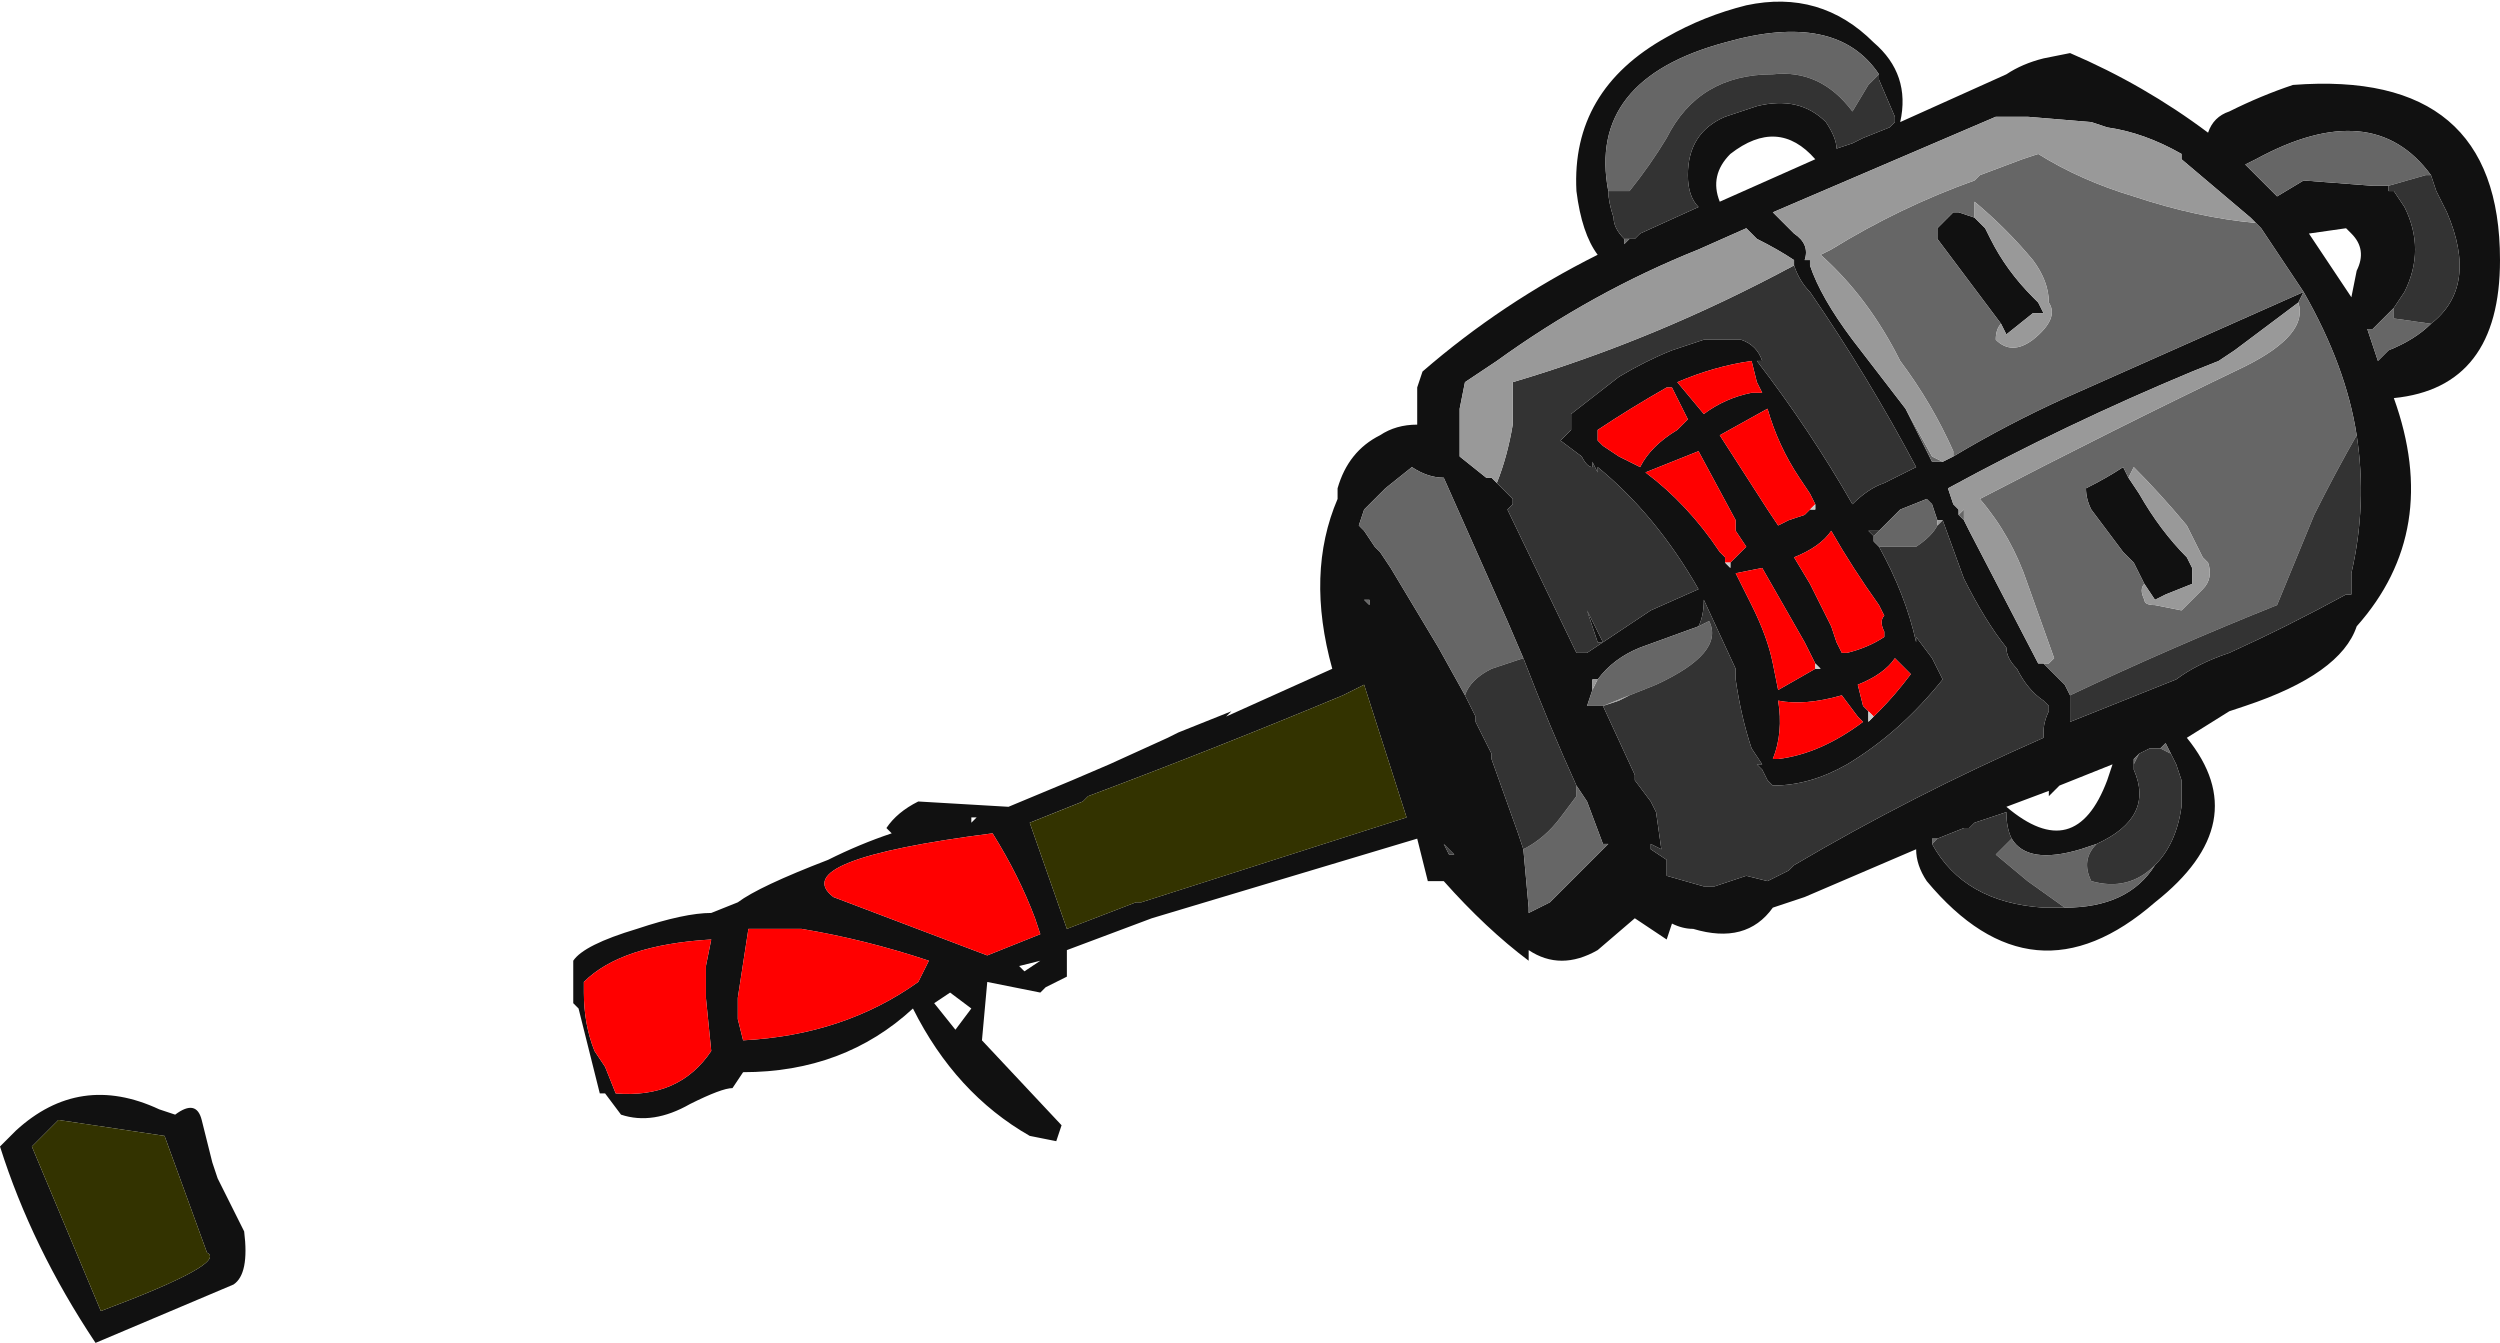 <?xml version="1.0" encoding="UTF-8" standalone="no"?>
<svg xmlns:ffdec="https://www.free-decompiler.com/flash" xmlns:xlink="http://www.w3.org/1999/xlink" ffdec:objectType="shape" height="12.65px" width="23.55px" xmlns="http://www.w3.org/2000/svg">
  <g transform="matrix(1.0, 0.0, 0.0, 1.0, 13.15, 7.45)">
    <path d="M3.3 -7.4 Q4.0 -7.55 4.5 -7.05 4.85 -6.75 4.75 -6.3 L5.75 -6.75 Q5.9 -6.85 6.1 -6.9 L6.35 -6.95 Q7.05 -6.65 7.65 -6.2 7.7 -6.35 7.85 -6.4 8.15 -6.55 8.45 -6.65 10.4 -6.8 10.4 -5.0 10.4 -3.8 9.4 -3.7 9.85 -2.45 9.05 -1.55 8.9 -1.1 8.0 -0.8 L7.85 -0.75 7.45 -0.5 Q8.1 0.3 7.15 1.05 6.0 2.05 5.0 0.85 4.9 0.7 4.9 0.55 L3.85 1.0 3.55 1.1 Q3.3 1.45 2.8 1.3 2.7 1.3 2.6 1.25 L2.55 1.4 Q2.4 1.3 2.25 1.2 L1.9 1.5 Q1.55 1.7 1.25 1.5 L1.25 1.6 Q0.85 1.3 0.45 0.85 L0.3 0.85 0.2 0.45 -2.3 1.2 -3.1 1.5 -3.1 1.75 -3.3 1.85 -3.35 1.9 -3.85 1.8 -3.9 2.35 -3.15 3.15 -3.2 3.3 -3.45 3.25 Q-4.15 2.85 -4.55 2.05 -5.2 2.65 -6.15 2.65 L-6.25 2.8 Q-6.35 2.8 -6.65 2.95 -7.0 3.15 -7.3 3.05 L-7.45 2.85 -7.5 2.85 Q-7.6 2.45 -7.7 2.05 L-7.75 2.0 -7.75 1.6 Q-7.65 1.45 -7.15 1.3 -6.7 1.15 -6.45 1.15 L-6.2 1.05 Q-6.0 0.9 -5.35 0.65 -5.05 0.5 -4.75 0.4 L-4.8 0.35 Q-4.7 0.2 -4.5 0.1 L-3.65 0.15 -3.05 -0.1 -2.7 -0.25 -2.15 -0.5 -2.05 -0.55 -1.55 -0.75 -1.6 -0.7 -0.6 -1.15 Q-0.85 -2.05 -0.55 -2.75 L-0.55 -2.85 Q-0.45 -3.2 -0.15 -3.35 0.0 -3.45 0.2 -3.45 L0.2 -3.8 0.25 -3.95 Q1.0 -4.6 1.9 -5.05 1.75 -5.25 1.7 -5.65 1.65 -6.6 2.55 -7.1 2.9 -7.3 3.3 -7.4 M2.0 -5.65 Q2.0 -5.55 2.05 -5.4 2.05 -5.3 2.15 -5.2 L2.15 -5.15 2.2 -5.2 2.25 -5.2 2.3 -5.25 2.85 -5.5 Q2.75 -5.6 2.75 -5.8 2.75 -6.2 3.1 -6.35 L3.4 -6.45 Q3.8 -6.55 4.05 -6.3 4.15 -6.15 4.15 -6.05 L4.3 -6.1 4.4 -6.15 4.65 -6.25 4.7 -6.3 4.7 -6.35 4.55 -6.7 4.55 -6.75 Q4.15 -7.35 3.1 -7.05 1.8 -6.7 2.0 -5.65 M8.1 -5.35 L8.05 -5.4 7.4 -5.95 7.4 -6.0 Q7.05 -6.2 6.7 -6.25 L6.55 -6.3 5.95 -6.35 5.65 -6.35 3.55 -5.45 3.75 -5.25 Q3.9 -5.15 3.85 -5.0 L3.9 -5.0 3.9 -4.95 Q4.0 -4.65 4.3 -4.25 L4.8 -3.6 5.05 -3.1 5.15 -3.1 5.25 -3.15 Q5.75 -3.45 6.3 -3.7 L8.55 -4.7 8.15 -5.3 8.1 -5.35 M5.7 -4.4 L5.1 -5.2 Q5.1 -5.25 5.1 -5.3 L5.25 -5.45 5.3 -5.45 5.45 -5.4 5.55 -5.3 5.6 -5.2 Q5.75 -4.9 6.0 -4.65 L6.05 -4.6 6.1 -4.5 6.0 -4.5 5.75 -4.3 5.7 -4.4 M3.05 -5.55 L3.95 -5.95 Q3.6 -6.35 3.15 -6.0 2.95 -5.8 3.05 -5.55 M0.9 -2.95 L1.1 -2.75 1.1 -2.7 1.05 -2.65 1.7 -1.3 1.8 -1.3 1.95 -1.4 1.9 -1.4 1.8 -1.7 1.95 -1.4 2.4 -1.7 2.85 -1.9 Q2.45 -2.6 1.9 -3.05 L1.9 -3.0 1.85 -3.1 1.85 -3.05 Q1.8 -3.05 1.75 -3.15 L1.55 -3.3 1.65 -3.4 1.65 -3.45 Q1.65 -3.5 1.65 -3.55 L2.1 -3.9 Q2.35 -4.05 2.6 -4.15 L2.9 -4.25 3.25 -4.25 Q3.4 -4.2 3.45 -4.05 L3.4 -4.05 Q3.9 -3.4 4.3 -2.7 4.45 -2.85 4.6 -2.9 L4.9 -3.05 Q4.45 -3.9 3.9 -4.7 3.8 -4.8 3.75 -4.95 L3.75 -5.0 Q3.6 -5.1 3.4 -5.2 3.35 -5.25 3.3 -5.3 L2.85 -5.1 Q1.85 -4.7 0.95 -4.05 L0.65 -3.85 0.6 -3.6 0.6 -3.15 0.85 -2.95 0.9 -2.95 M3.4 -3.85 L3.35 -4.05 Q3.0 -4.0 2.65 -3.85 L2.9 -3.55 Q3.1 -3.7 3.35 -3.75 L3.45 -3.75 3.4 -3.85 M2.6 -3.8 L2.55 -3.8 Q2.2 -3.6 1.9 -3.4 L1.9 -3.3 1.95 -3.25 2.1 -3.15 2.3 -3.05 Q2.4 -3.25 2.65 -3.4 L2.75 -3.5 2.6 -3.8 M3.15 -2.15 L3.3 -2.3 3.2 -2.45 3.2 -2.55 2.85 -3.2 Q2.6 -3.1 2.35 -3.0 2.75 -2.7 3.05 -2.25 L3.1 -2.2 3.1 -2.15 3.15 -2.1 3.15 -2.15 M1.2 -1.25 L1.05 -1.6 0.45 -2.95 Q0.3 -2.95 0.15 -3.05 L-0.1 -2.85 -0.3 -2.65 -0.35 -2.5 -0.3 -2.45 -0.2 -2.3 -0.15 -2.25 -0.05 -2.1 0.4 -1.35 0.65 -0.9 0.75 -0.7 0.75 -0.65 0.9 -0.35 0.9 -0.3 1.15 0.4 1.2 0.55 1.25 1.1 1.25 1.15 1.45 1.05 2.0 0.5 1.95 0.5 1.8 0.1 1.7 -0.05 Q1.45 -0.6 1.2 -1.25 M2.85 -1.55 L2.3 -1.35 Q2.05 -1.25 1.9 -1.05 L1.85 -1.05 1.85 -0.95 1.8 -0.8 1.95 -0.8 2.25 -0.15 2.25 -0.1 2.4 0.1 2.45 0.2 2.5 0.55 2.4 0.5 2.4 0.55 2.55 0.65 2.55 0.8 2.9 0.9 3.0 0.9 Q3.15 0.85 3.3 0.8 L3.5 0.85 3.7 0.75 3.75 0.7 Q4.85 0.05 6.1 -0.5 L6.1 -0.55 Q6.1 -0.65 6.15 -0.75 L6.15 -0.8 6.1 -0.85 Q5.95 -0.95 5.85 -1.15 5.75 -1.25 5.75 -1.35 5.55 -1.6 5.35 -2.0 L5.15 -2.55 5.1 -2.55 5.05 -2.7 5.0 -2.75 4.75 -2.65 4.55 -2.45 4.45 -2.45 4.5 -2.4 4.5 -2.35 4.55 -2.3 Q4.8 -1.85 4.9 -1.4 L4.9 -1.45 5.05 -1.25 5.15 -1.05 Q4.75 -0.55 4.25 -0.25 3.9 -0.05 3.55 -0.05 L3.5 -0.1 3.45 -0.2 3.4 -0.25 3.45 -0.25 3.35 -0.4 Q3.25 -0.7 3.2 -1.05 L3.2 -1.15 2.9 -1.8 Q2.9 -1.65 2.85 -1.55 M8.5 -4.6 L7.9 -4.15 7.75 -4.05 7.5 -3.95 Q6.3 -3.45 5.2 -2.85 L5.25 -2.7 5.3 -2.65 5.3 -2.6 5.35 -2.55 5.4 -2.45 6.05 -1.2 6.1 -1.2 6.3 -1.0 6.35 -0.9 6.35 -0.65 Q6.85 -0.85 7.35 -1.05 7.55 -1.2 7.85 -1.3 8.4 -1.55 8.95 -1.85 L9.0 -1.85 9.0 -2.05 Q9.15 -2.7 9.05 -3.35 8.95 -4.0 8.55 -4.7 L8.5 -4.6 M3.9 -2.65 L3.95 -2.65 3.95 -2.7 3.9 -2.8 3.8 -2.95 Q3.6 -3.25 3.5 -3.6 L3.05 -3.35 3.5 -2.65 3.6 -2.5 3.7 -2.55 3.85 -2.6 3.9 -2.65 M3.95 -1.2 L3.85 -1.4 3.45 -2.1 3.2 -2.05 3.35 -1.75 Q3.5 -1.45 3.55 -1.2 L3.6 -0.95 3.95 -1.15 4.0 -1.15 3.95 -1.2 M4.25 -1.3 Q4.45 -1.35 4.6 -1.45 L4.6 -1.5 Q4.55 -1.6 4.6 -1.65 L4.55 -1.75 Q4.3 -2.1 4.1 -2.45 4.0 -2.3 3.75 -2.2 L3.9 -1.95 4.1 -1.55 4.15 -1.4 4.2 -1.3 4.25 -1.3 4.25 -1.3 M3.6 -0.3 Q4.0 -0.35 4.4 -0.65 L4.35 -0.7 4.2 -0.9 Q3.85 -0.8 3.6 -0.85 3.65 -0.55 3.55 -0.3 L3.6 -0.3 M4.5 -0.7 L4.55 -0.75 Q4.7 -0.9 4.85 -1.1 L4.7 -1.25 Q4.6 -1.1 4.35 -1.0 L4.4 -0.8 4.45 -0.75 4.45 -0.65 4.5 -0.7 M9.75 -5.8 Q9.2 -6.55 8.1 -5.95 L8.0 -5.9 8.3 -5.6 8.55 -5.75 9.2 -5.7 9.35 -5.7 9.35 -5.65 9.4 -5.65 9.5 -5.5 Q9.7 -5.1 9.5 -4.7 L9.4 -4.55 9.2 -4.35 9.15 -4.35 9.25 -4.05 9.35 -4.15 Q9.6 -4.25 9.75 -4.4 10.2 -4.75 9.9 -5.45 L9.8 -5.65 9.75 -5.8 M9.0 -5.25 L8.95 -5.3 8.6 -5.25 9.0 -4.65 9.05 -4.9 Q9.15 -5.1 9.0 -5.25 M6.9 -2.95 L7.0 -2.8 Q7.2 -2.45 7.45 -2.2 L7.5 -2.1 7.5 -1.95 7.25 -1.85 7.15 -1.8 7.05 -1.95 6.95 -2.15 6.85 -2.25 6.55 -2.65 Q6.5 -2.75 6.5 -2.85 6.7 -2.95 6.85 -3.05 L6.9 -2.95 M6.75 -0.25 L6.25 -0.05 6.15 0.05 6.15 0.0 5.75 0.15 Q6.4 0.7 6.7 -0.1 L6.75 -0.25 M7.2 -0.4 L7.1 -0.4 7.0 -0.35 6.95 -0.3 6.95 -0.2 Q7.15 0.25 6.6 0.5 L6.45 0.55 Q5.95 0.7 5.8 0.45 5.75 0.35 5.75 0.2 5.6 0.25 5.45 0.3 L5.4 0.35 5.35 0.35 5.1 0.45 5.05 0.45 5.05 0.5 Q5.35 1.05 6.1 1.1 L6.3 1.1 Q6.9 1.1 7.15 0.7 7.35 0.5 7.4 0.15 L7.4 -0.1 7.35 -0.25 7.25 -0.45 7.2 -0.4 M0.55 0.6 L0.45 0.5 0.5 0.6 0.55 0.6 M-0.3 -1.8 L-0.25 -1.75 -0.25 -1.8 -0.3 -1.8 M-0.3 -1.0 L-0.5 -0.9 Q-1.7 -0.4 -2.9 0.05 L-2.95 0.1 -3.45 0.3 -3.1 1.3 -2.45 1.05 -2.4 1.05 0.1 0.25 -0.3 -1.0 M-3.95 0.25 L-4.0 0.25 -4.0 0.3 -3.95 0.25 M-3.35 1.35 L-3.4 1.2 Q-3.55 0.8 -3.8 0.4 -5.75 0.65 -5.3 1.0 L-3.85 1.55 -3.35 1.35 M-3.35 1.6 L-3.55 1.65 -3.5 1.7 -3.35 1.6 M-4.4 1.6 Q-5.0 1.4 -5.6 1.3 L-6.1 1.3 -6.2 1.95 -6.2 2.15 -6.15 2.35 Q-5.2 2.3 -4.5 1.8 L-4.4 1.6 M-4.0 2.05 L-4.2 1.9 -4.35 2.0 -4.15 2.25 -4.0 2.05 M-6.5 1.65 L-6.45 1.4 Q-7.3 1.45 -7.65 1.8 L-7.65 1.9 Q-7.65 2.2 -7.55 2.45 L-7.45 2.6 -7.35 2.85 Q-6.75 2.9 -6.45 2.45 L-6.5 1.95 -6.5 1.65 M-11.5 3.05 Q-11.3 2.9 -11.25 3.1 L-11.15 3.5 -11.1 3.65 -10.85 4.15 Q-10.8 4.55 -10.95 4.65 L-12.25 5.2 Q-12.85 4.3 -13.15 3.35 L-13.0 3.2 Q-12.4 2.65 -11.65 3.0 L-11.5 3.05 M-11.6 3.25 L-12.6 3.1 -12.85 3.35 -12.2 4.9 Q-11.0 4.45 -11.2 4.35 L-11.6 3.25" fill="#111111" fill-rule="evenodd" stroke="none"/>
    <path d="M4.55 -6.75 L4.45 -6.65 4.3 -6.4 Q4.0 -6.8 3.55 -6.75 2.85 -6.75 2.55 -6.15 2.4 -5.9 2.2 -5.65 L2.0 -5.65 Q1.8 -6.7 3.1 -7.05 4.15 -7.35 4.55 -6.75 M2.15 -5.2 L2.2 -5.2 2.15 -5.15 2.15 -5.2 M4.65 -6.25 L4.7 -6.3 4.65 -6.25 M5.25 -3.15 L5.25 -3.2 Q5.05 -3.65 4.75 -4.05 4.45 -4.65 4.0 -5.05 L4.1 -5.1 Q4.75 -5.5 5.45 -5.75 L5.5 -5.8 5.9 -5.95 6.05 -6.0 Q6.45 -5.75 6.95 -5.6 7.55 -5.4 8.1 -5.35 L8.15 -5.3 8.55 -4.7 6.3 -3.7 Q5.75 -3.45 5.25 -3.15 M3.9 -5.0 L3.9 -4.95 3.9 -5.0 M4.8 -3.6 L5.05 -3.15 5.15 -3.1 5.05 -3.1 4.8 -3.6 M5.45 -5.4 L5.3 -5.45 5.25 -5.45 5.1 -5.3 Q5.1 -5.25 5.1 -5.2 L5.7 -4.4 Q5.65 -4.35 5.65 -4.25 5.8 -4.1 6.0 -4.25 6.25 -4.45 6.15 -4.6 6.15 -4.8 6.0 -5.0 5.75 -5.3 5.45 -5.55 L5.45 -5.4 M0.65 -0.9 L0.4 -1.35 -0.05 -2.1 -0.15 -2.25 -0.2 -2.3 -0.3 -2.45 -0.35 -2.5 -0.3 -2.65 -0.1 -2.85 0.15 -3.05 Q0.3 -2.95 0.45 -2.95 L1.05 -1.6 1.2 -1.25 0.9 -1.15 Q0.7 -1.05 0.65 -0.9 M1.7 -0.05 L1.8 0.1 1.95 0.5 2.0 0.5 1.45 1.05 1.25 1.15 1.25 1.1 1.2 0.55 Q1.4 0.45 1.55 0.25 L1.7 0.05 1.7 -0.05 M1.9 -1.05 Q2.05 -1.25 2.3 -1.35 L2.85 -1.55 2.95 -1.6 Q3.1 -1.3 2.45 -1.0 L2.2 -0.9 1.95 -0.8 1.8 -0.8 1.85 -0.95 1.9 -1.05 M4.55 -2.3 L4.5 -2.35 4.5 -2.4 4.55 -2.45 4.75 -2.65 5.0 -2.75 5.05 -2.7 5.1 -2.55 5.1 -2.5 Q5.05 -2.4 4.9 -2.3 L4.55 -2.3 M3.75 0.7 L3.7 0.75 3.75 0.7 M5.3 -2.6 L5.35 -2.65 5.35 -2.55 5.3 -2.6 M6.1 -1.2 L6.15 -1.2 6.2 -1.25 5.95 -1.95 Q5.8 -2.4 5.5 -2.75 6.75 -3.4 8.0 -4.0 8.6 -4.3 8.5 -4.6 L8.55 -4.7 Q8.95 -4.0 9.05 -3.35 8.85 -3.0 8.65 -2.6 L8.3 -1.75 Q7.3 -1.35 6.35 -0.9 L6.3 -1.0 6.1 -1.2 M9.35 -5.7 L9.2 -5.7 8.55 -5.75 8.3 -5.6 8.0 -5.9 8.1 -5.95 Q9.2 -6.55 9.75 -5.8 L9.7 -5.8 9.35 -5.7 M9.75 -4.4 Q9.6 -4.25 9.35 -4.15 L9.25 -4.05 9.15 -4.35 9.2 -4.35 9.4 -4.55 9.4 -4.45 9.75 -4.4 M7.05 -1.95 Q7.0 -1.9 7.05 -1.8 7.05 -1.75 7.15 -1.75 L7.4 -1.7 7.6 -1.9 Q7.7 -2.0 7.65 -2.15 L7.6 -2.2 7.45 -2.5 Q7.2 -2.8 6.95 -3.05 L6.9 -2.95 6.85 -3.05 Q6.7 -2.95 6.5 -2.85 6.5 -2.75 6.55 -2.65 L6.85 -2.25 6.95 -2.15 7.05 -1.95 M7.0 -0.35 L6.95 -0.25 6.95 -0.2 6.95 -0.3 7.0 -0.35 M6.6 0.5 Q6.45 0.65 6.55 0.85 6.9 0.95 7.15 0.7 6.9 1.1 6.3 1.1 L5.95 0.85 5.65 0.6 5.8 0.45 Q5.95 0.7 6.45 0.55 L6.6 0.5 M7.35 -0.25 L7.3 -0.35 7.2 -0.4 7.25 -0.45 7.35 -0.25 M5.4 0.35 L5.35 0.35 5.4 0.35 M5.1 0.45 L5.05 0.5 5.05 0.45 5.1 0.45 M-0.3 -1.8 L-0.25 -1.8 -0.25 -1.75 -0.3 -1.8" fill="#666666" fill-rule="evenodd" stroke="none"/>
    <path d="M-0.3 -1.0 L0.1 0.25 -2.4 1.05 -2.45 1.05 -3.1 1.3 -3.45 0.3 -2.95 0.1 -2.9 0.05 Q-1.7 -0.4 -0.5 -0.9 L-0.3 -1.0 M-11.6 3.25 L-11.2 4.35 Q-11.0 4.45 -12.2 4.9 L-12.85 3.35 -12.6 3.1 -11.6 3.25" fill="#333300" fill-rule="evenodd" stroke="none"/>
    <path d="M3.4 -3.85 L3.45 -3.75 3.35 -3.75 Q3.1 -3.7 2.9 -3.55 L2.65 -3.85 Q3.0 -4.0 3.35 -4.05 L3.4 -3.85 M3.1 -2.15 L3.1 -2.2 3.05 -2.25 Q2.75 -2.7 2.35 -3.0 2.6 -3.1 2.85 -3.2 L3.2 -2.55 3.2 -2.45 3.3 -2.3 3.15 -2.15 3.1 -2.15 M2.6 -3.8 L2.75 -3.5 2.65 -3.4 Q2.4 -3.25 2.3 -3.05 L2.1 -3.15 1.95 -3.25 1.9 -3.3 1.9 -3.4 Q2.2 -3.6 2.55 -3.8 L2.6 -3.8 M3.9 -2.65 L3.85 -2.6 3.7 -2.55 3.6 -2.5 3.5 -2.65 3.05 -3.35 3.5 -3.6 Q3.6 -3.25 3.8 -2.95 L3.9 -2.8 3.95 -2.7 3.9 -2.65 M3.95 -1.15 L3.6 -0.95 3.55 -1.2 Q3.5 -1.45 3.35 -1.75 L3.2 -2.05 3.45 -2.1 3.85 -1.4 3.95 -1.2 3.95 -1.15 M4.25 -1.3 L4.2 -1.3 4.15 -1.4 4.1 -1.55 3.9 -1.95 3.75 -2.2 Q4.0 -2.3 4.1 -2.45 4.3 -2.1 4.55 -1.75 L4.6 -1.65 Q4.55 -1.6 4.6 -1.5 L4.6 -1.45 Q4.45 -1.35 4.25 -1.3 M4.45 -0.75 L4.4 -0.8 4.35 -1.0 Q4.6 -1.1 4.7 -1.25 L4.85 -1.1 Q4.7 -0.9 4.55 -0.75 L4.5 -0.7 4.45 -0.75 M3.6 -0.3 L3.55 -0.3 Q3.65 -0.55 3.6 -0.85 3.85 -0.8 4.2 -0.9 L4.35 -0.7 4.4 -0.65 Q4.0 -0.35 3.6 -0.3 M-3.35 1.35 L-3.85 1.55 -5.3 1.0 Q-5.75 0.65 -3.8 0.4 -3.55 0.8 -3.4 1.2 L-3.35 1.35 M-4.4 1.6 L-4.5 1.8 Q-5.2 2.3 -6.15 2.35 L-6.2 2.15 -6.2 1.95 -6.1 1.3 -5.6 1.3 Q-5.0 1.4 -4.4 1.6 M-6.5 1.65 L-6.5 1.95 -6.45 2.45 Q-6.75 2.9 -7.35 2.85 L-7.45 2.6 -7.55 2.45 Q-7.65 2.2 -7.65 1.9 L-7.65 1.8 Q-7.3 1.45 -6.45 1.4 L-6.5 1.65" fill="#ff0000" fill-rule="evenodd" stroke="none"/>
    <path d="M0.55 0.6 L0.5 0.6 0.45 0.5 0.55 0.6" fill="#404040" fill-rule="evenodd" stroke="none"/>
    <path d="M2.0 -5.65 L2.2 -5.65 Q2.4 -5.9 2.55 -6.15 2.85 -6.75 3.55 -6.75 4.0 -6.8 4.3 -6.4 L4.45 -6.65 4.55 -6.75 4.55 -6.7 4.7 -6.35 4.7 -6.3 4.65 -6.25 4.4 -6.15 4.3 -6.1 4.15 -6.05 Q4.15 -6.15 4.05 -6.3 3.8 -6.55 3.4 -6.45 L3.1 -6.35 Q2.75 -6.2 2.75 -5.8 2.75 -5.6 2.85 -5.5 L2.3 -5.25 2.25 -5.2 2.2 -5.2 2.15 -5.2 Q2.05 -5.3 2.05 -5.4 2.0 -5.55 2.0 -5.65 M3.75 -4.95 Q3.8 -4.8 3.9 -4.7 4.45 -3.9 4.9 -3.05 L4.6 -2.9 Q4.45 -2.85 4.3 -2.7 3.9 -3.4 3.4 -4.05 L3.45 -4.05 Q3.4 -4.2 3.25 -4.25 L2.9 -4.25 2.6 -4.15 Q2.35 -4.05 2.1 -3.9 L1.65 -3.55 Q1.65 -3.5 1.65 -3.45 L1.65 -3.4 1.55 -3.3 1.75 -3.15 Q1.8 -3.05 1.85 -3.05 L1.85 -3.1 1.9 -3.0 1.9 -3.05 Q2.45 -2.6 2.85 -1.9 L2.4 -1.7 1.95 -1.4 1.8 -1.7 1.9 -1.4 1.95 -1.4 1.8 -1.3 1.7 -1.3 1.05 -2.65 1.1 -2.7 1.1 -2.75 0.9 -2.95 0.95 -2.9 Q1.05 -3.15 1.1 -3.45 L1.1 -3.85 Q2.45 -4.25 3.75 -4.95 M0.65 -0.9 Q0.7 -1.05 0.9 -1.15 L1.2 -1.25 Q1.45 -0.6 1.7 -0.05 L1.7 0.05 1.55 0.25 Q1.4 0.45 1.2 0.55 L1.15 0.4 0.9 -0.3 0.9 -0.35 0.75 -0.65 0.75 -0.7 0.65 -0.9 M2.2 -0.9 L2.45 -1.0 Q3.1 -1.3 2.95 -1.6 L2.85 -1.55 Q2.9 -1.65 2.9 -1.8 L3.2 -1.15 3.2 -1.05 Q3.25 -0.7 3.35 -0.4 L3.45 -0.25 3.4 -0.25 3.45 -0.2 3.5 -0.1 3.55 -0.05 Q3.9 -0.05 4.25 -0.25 4.75 -0.55 5.15 -1.05 L5.05 -1.25 4.9 -1.45 4.9 -1.4 Q4.8 -1.85 4.55 -2.3 L4.9 -2.3 Q5.05 -2.4 5.1 -2.5 L5.15 -2.55 5.35 -2.0 Q5.55 -1.6 5.75 -1.35 5.75 -1.25 5.85 -1.15 5.95 -0.95 6.1 -0.85 L6.15 -0.8 6.15 -0.75 Q6.1 -0.65 6.1 -0.55 L6.1 -0.5 Q4.85 0.05 3.75 0.7 L3.7 0.75 3.5 0.85 3.3 0.8 Q3.15 0.85 3.0 0.9 L2.9 0.9 2.55 0.8 2.55 0.65 2.4 0.55 2.4 0.5 2.5 0.55 2.45 0.2 2.4 0.1 2.25 -0.1 2.25 -0.15 1.95 -0.8 2.1 -0.85 2.2 -0.9 M4.5 -2.4 L4.45 -2.45 4.55 -2.45 4.5 -2.4 M9.05 -3.35 Q9.15 -2.7 9.0 -2.05 L9.0 -1.85 8.95 -1.85 Q8.4 -1.55 7.85 -1.3 7.55 -1.2 7.35 -1.05 6.85 -0.85 6.35 -0.65 L6.35 -0.9 Q7.3 -1.35 8.3 -1.75 L8.65 -2.6 Q8.85 -3.0 9.05 -3.35 M9.75 -5.8 L9.8 -5.65 9.9 -5.45 Q10.2 -4.75 9.75 -4.4 L9.4 -4.45 9.4 -4.55 9.5 -4.7 Q9.7 -5.1 9.5 -5.5 L9.4 -5.65 9.35 -5.65 9.35 -5.7 9.7 -5.8 9.75 -5.8 M7.0 -0.35 L7.1 -0.4 7.2 -0.4 7.3 -0.35 7.35 -0.25 7.4 -0.1 7.4 0.15 Q7.35 0.5 7.15 0.7 6.9 0.95 6.55 0.85 6.45 0.65 6.6 0.5 7.15 0.25 6.95 -0.2 L6.95 -0.25 7.0 -0.35 M6.3 1.1 L6.1 1.1 Q5.35 1.05 5.05 0.5 L5.1 0.45 5.35 0.35 5.4 0.35 5.45 0.3 Q5.6 0.25 5.75 0.2 5.75 0.35 5.8 0.45 L5.65 0.6 5.95 0.85 6.3 1.1" fill="#333333" fill-rule="evenodd" stroke="none"/>
    <path d="M8.1 -5.35 Q7.55 -5.4 6.95 -5.6 6.45 -5.75 6.05 -6.0 L5.9 -5.95 5.5 -5.8 5.45 -5.75 Q4.75 -5.5 4.1 -5.1 L4.0 -5.05 Q4.45 -4.65 4.75 -4.05 5.05 -3.65 5.25 -3.2 L5.25 -3.15 5.15 -3.1 5.05 -3.15 4.8 -3.6 4.3 -4.25 Q4.0 -4.65 3.9 -4.95 L3.9 -5.0 3.85 -5.0 Q3.9 -5.15 3.75 -5.25 L3.55 -5.45 5.65 -6.35 5.95 -6.35 6.55 -6.3 6.7 -6.25 Q7.05 -6.2 7.4 -6.0 L7.4 -5.95 8.05 -5.4 8.1 -5.35 M5.45 -5.4 L5.45 -5.55 Q5.75 -5.3 6.0 -5.0 6.15 -4.8 6.15 -4.6 6.25 -4.45 6.0 -4.25 5.8 -4.1 5.65 -4.25 5.65 -4.35 5.7 -4.4 L5.75 -4.3 6.0 -4.5 6.1 -4.5 6.05 -4.6 6.0 -4.65 Q5.75 -4.9 5.6 -5.2 L5.55 -5.3 5.45 -5.4 M0.9 -2.95 L0.85 -2.95 0.6 -3.15 0.6 -3.6 0.65 -3.85 0.95 -4.05 Q1.85 -4.7 2.85 -5.1 L3.3 -5.3 Q3.35 -5.25 3.4 -5.2 3.6 -5.1 3.75 -5.0 L3.75 -4.95 Q2.45 -4.25 1.1 -3.85 L1.1 -3.45 Q1.05 -3.15 0.95 -2.9 L0.9 -2.95 M1.9 -1.05 L1.85 -0.95 1.85 -1.05 1.9 -1.05 M1.95 -0.8 L2.2 -0.9 2.1 -0.85 1.95 -0.8 M5.1 -2.55 L5.15 -2.55 5.1 -2.5 5.1 -2.55 M5.3 -2.6 L5.3 -2.65 5.25 -2.7 5.2 -2.85 Q6.3 -3.45 7.5 -3.95 L7.75 -4.05 7.9 -4.15 8.5 -4.6 Q8.6 -4.3 8.0 -4.0 6.75 -3.4 5.5 -2.75 5.8 -2.4 5.95 -1.95 L6.2 -1.25 6.15 -1.2 6.1 -1.2 6.05 -1.2 5.4 -2.45 5.35 -2.55 5.35 -2.65 5.3 -2.6 M7.05 -1.95 L7.15 -1.8 7.25 -1.85 7.5 -1.95 7.5 -2.1 7.45 -2.2 Q7.2 -2.45 7.0 -2.8 L6.9 -2.95 6.95 -3.05 Q7.2 -2.8 7.45 -2.5 L7.6 -2.2 7.65 -2.15 Q7.7 -2.0 7.6 -1.9 L7.4 -1.7 7.15 -1.75 Q7.05 -1.75 7.05 -1.8 7.0 -1.9 7.05 -1.95" fill="#999999" fill-rule="evenodd" stroke="none"/>
    <path d="M3.1 -2.15 L3.15 -2.15 3.15 -2.1 3.1 -2.15 M3.95 -2.7 L3.95 -2.65 3.9 -2.65 3.95 -2.7 M3.6 -2.5 L3.5 -2.65 3.6 -2.5 M3.95 -1.15 L3.95 -1.2 4.0 -1.15 3.95 -1.15 M4.25 -1.3 L4.25 -1.3 M4.45 -0.75 L4.5 -0.7 4.45 -0.65 4.45 -0.75" fill="#cccccc" fill-rule="evenodd" stroke="none"/>
  </g>
</svg>
